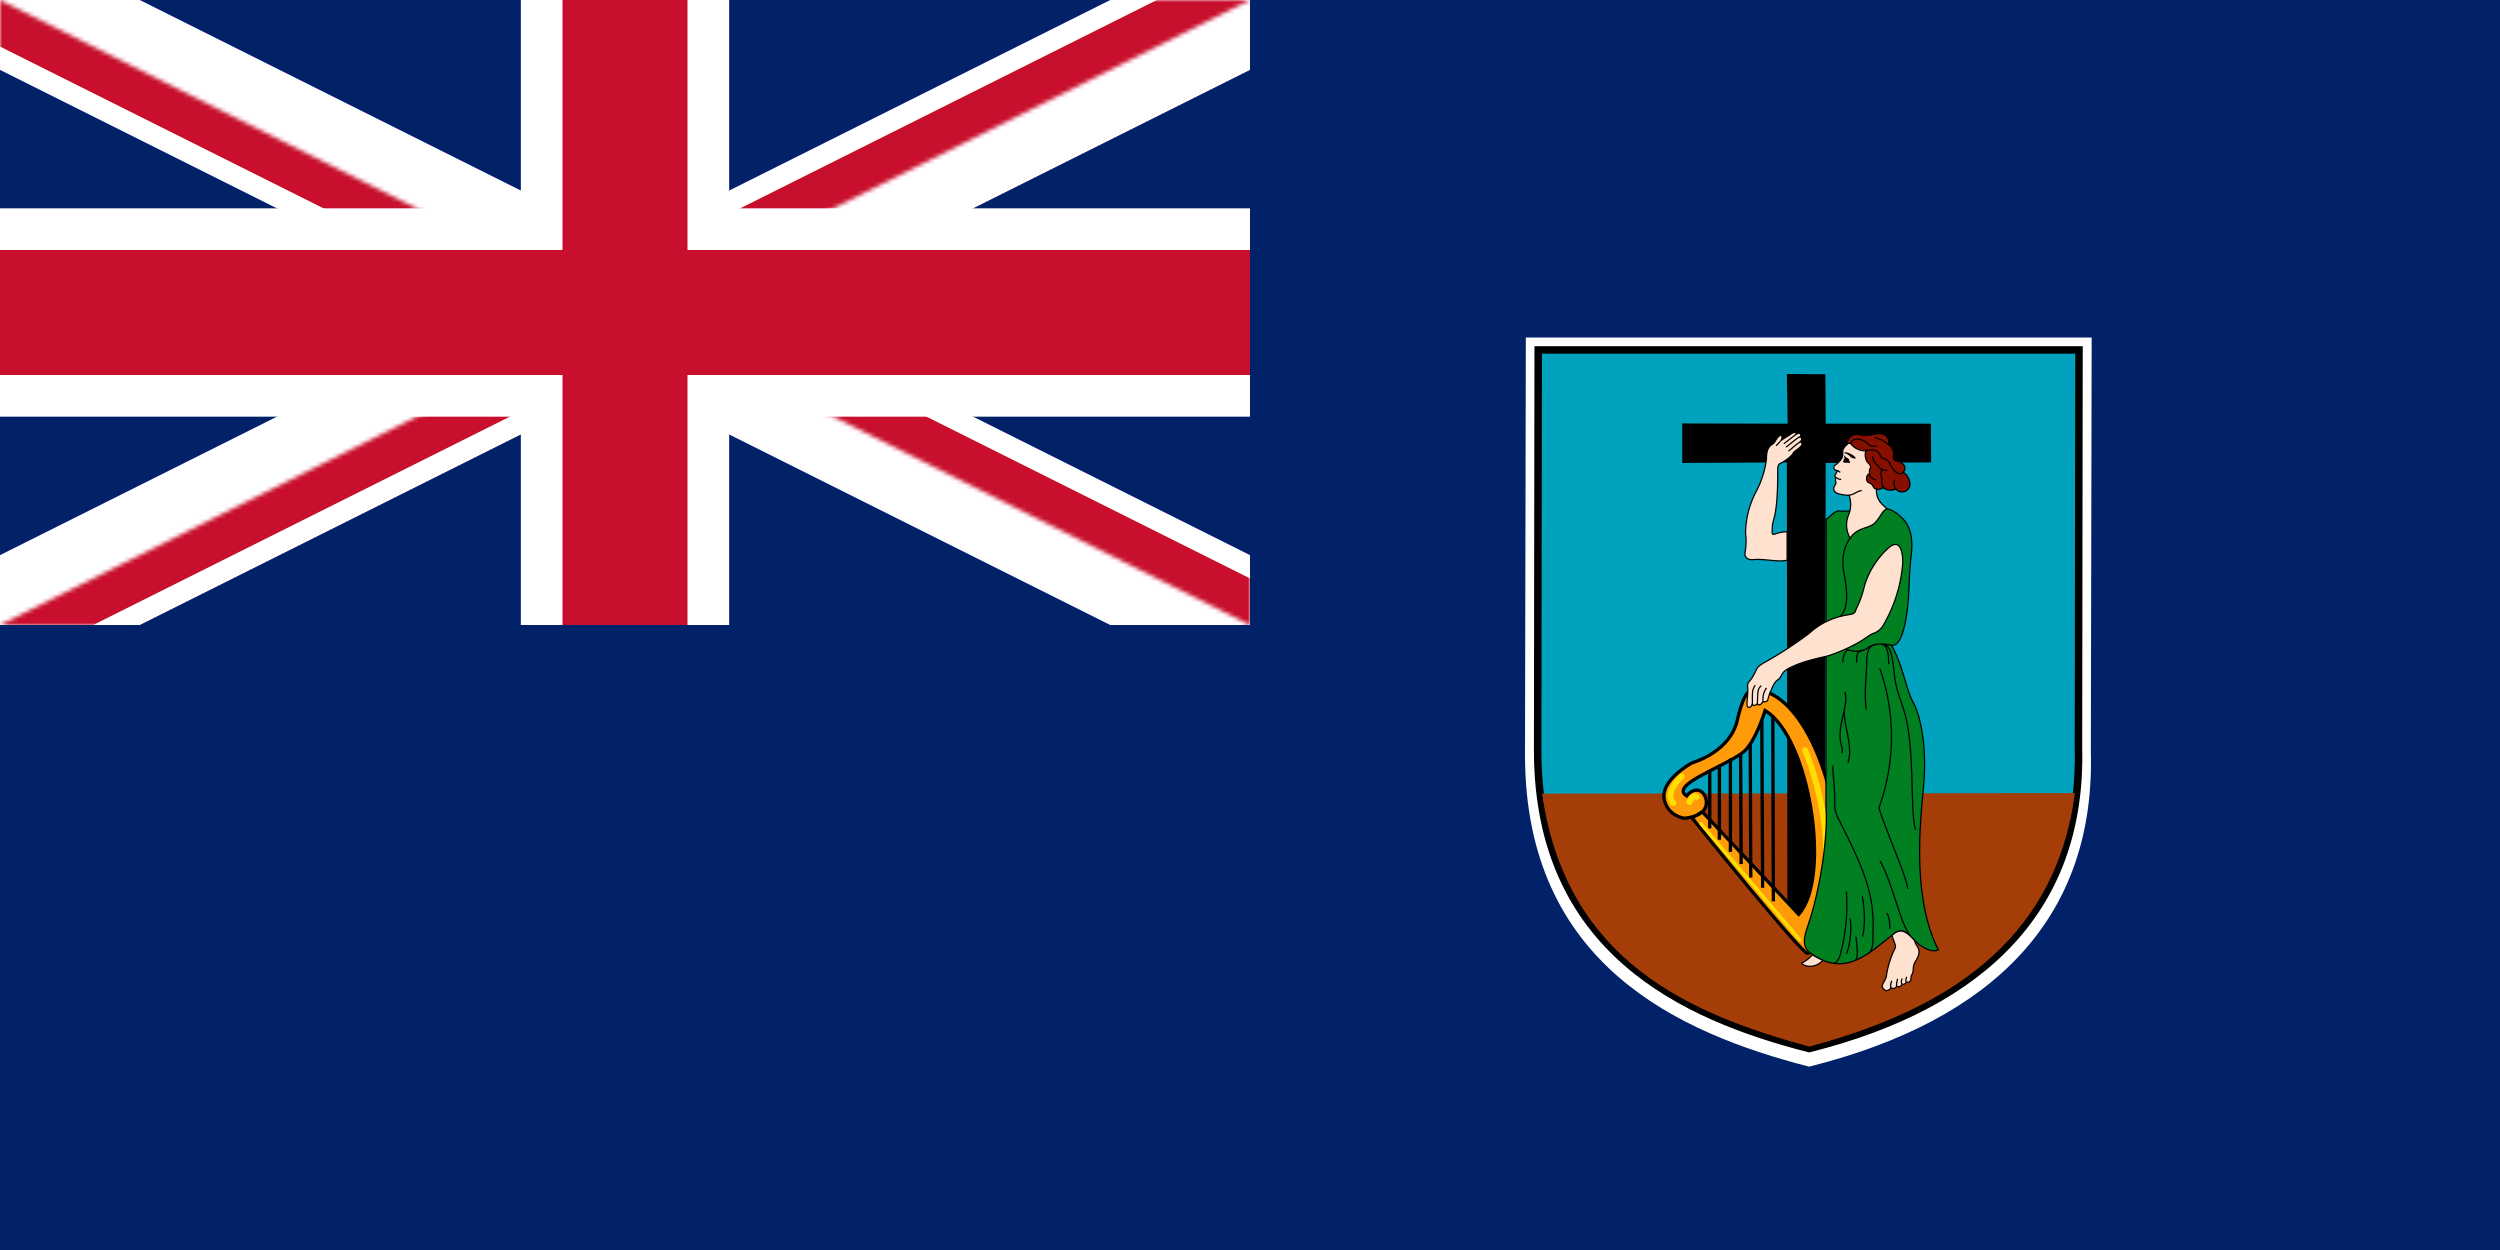 <svg xmlns="http://www.w3.org/2000/svg" width="600" height="300" fill="none"><rect width="100%" height="100%" fill="#808080" stroke="none"/><g clip-path="url(#a)"><path fill="#fff" d="M0 0h600v300H0z"/><path fill="#012169" d="M0 0h600v300H0z"/><path fill="#fff" d="M366.198 81H502l-.198 99.234c1.123 39.816-23.063 64.574-67.604 75.766-31.654-8.14-68.066-24.758-68.198-74.612z"/><path fill="#00A2BD" stroke="#000" stroke-width="1.8" d="M369.171 83.985h129.788l-.132 95.097c1.058 38.188-22.072 61.86-64.63 72.577-30.266-7.733-65.092-23.74-65.158-71.492z"/><path fill="#A53D08" d="M497.969 190.341c-4.758 36.425-32.116 52.365-63.77 60.843-28.086-7.732-58.286-20.077-64.101-60.707z"/><path fill="#000" d="m429.044 101.688-.198-11.938 9.252.068.066 11.87h25.244l.066 9.292-25.31.136-.198 109.477-8.988.068-.132-109.681-25.112.136v-9.496z"/><path fill="#FF9A08" fill-rule="evenodd" stroke="#000" stroke-width=".8" d="m408.557 194.818 23.129 24.622c7.996-9.021 2.445-42.733-8.062-48.905-1.256 4.002-3.37 8.818-5.683 10.31-4.956 3.527-17.248 7.597-13.151 10.174.925-1.288 3.37-2.509 4.56.407 1.322 4.681-5.155 4.952-5.155 4.952s-4.097-.543-4.824-4.748c-.661-4.341 6.146-8.275 6.741-8.547.528-.203 9.45-2.713 10.97-10.785 1.916-8.003 3.833-6.782 4.163-6.918 11.697 1.153 19.296 22.587 19.759 37.645.396 15.058-5.948 25.097-7.137 25.775-1.124.611-27.755-32.49-27.755-32.49z" clip-rule="evenodd"/><path fill="#FF9A08" d="m425.475 171.892.132 44.428zm-2.643.881.198 40.291zm-2.776 5.834.132 32.015zm-2.313 2.238.132 26.521zm-2.445 1.221v22.384zm-2.643 1.764v17.703zm-2.313 1.424v13.566z"/><path stroke="#000" stroke-width=".8" d="m425.475 171.892.132 44.428m-2.775-43.547.198 40.291m-2.974-34.457.132 32.015m-2.445-29.777.132 26.521m-2.577-25.3v22.384m-2.643-20.62v17.703m-2.313-16.279v13.566"/><path stroke="#FFDF00" stroke-linecap="round" stroke-width=".8" d="m408.227 197.667 23.79 27.945"/><path stroke="#FFDF00" stroke-linecap="round" stroke-width="1.4" d="M433.206 180.031s10.838 24.215.793 44.089m-28.548-31.608s.793-2.103 1.784-1.221m-3.634-4.952s-4.362 3.866-1.983 6.444"/><path fill="#008021" stroke="#000" stroke-width=".3" d="M438.296 124.682c1.52-1.356 2.379-2.238 3.37-2.035.992.136 2.313 0 3.305-.271a20 20 0 0 1 7.93-.271c.661.135 1.652.474 3.04 1.695 1.387 1.221 3.436 3.392 2.775 9.225s-.463 8.343-.793 11.667c-.529 5.765-1.784 10.513-3.965 10.174 2.974 5.427 3.304 10.175 5.287 13.905 1.982 3.731 3.172 11.396 2.445 19.671-.793 8.343-2.908 26.928 3.502 39.477-1.057.746-3.634 0-5.947-2.51s-3.304-2.442-5.155-.95c-5.815 4.545-11.234 10.039-19.23 4.545-1.85-1.221-2.379-2.713-1.057-6.58 3.304-9.496 4.956-22.655 4.427-28.759z"/><path fill="#FFE1CF" stroke="#000" stroke-width=".3" d="M443.779 118.849a6.67 6.67 0 0 1-.066 4.612 6.25 6.25 0 0 0 .331 5.698c1.784-2.713 4.361-2.17 5.947-3.663 1.454-1.56 1.784-3.052 2.908-3.391-1.124-1.018-2.842-2.171-2.511-5.087.396-2.985 4.427-5.427.793-9.904a5.3 5.3 0 0 0-2.065-1.644 5.16 5.16 0 0 0-5.043.464 5.4 5.4 0 0 0-1.748 1.994c-.198.543.133 1.628-.462 2.307a5.3 5.3 0 0 1-1.388 1.356c-.33.272-.529.611-.132 1.085.132.204.396.204.661.272l-.529 1.017c-.198.204-.132.407.132.679-.33.881.265 1.017-.132 1.695-.396.611-.793 1.357.397 2.035.396.204 1.982.543 2.907.475ZM428.91 134.45c-2.114.542-5.551-.407-8.128-.136-1.189.136-2.114-.475-1.982-1.628.198-1.153.396-2.984.132-4.612a21.9 21.9 0 0 1 2.511-10.039 22.8 22.8 0 0 0 2.511-7.868c0-1.289.132-2.646 1.19-3.392.793-.474.925-.949 1.189-1.356.661-1.018 1.322-1.221 1.322-.679.066.34 0 .679-.331 1.086.661-.543 1.851-1.221 2.115-1.357.264-.271 1.586-1.221 1.652-.271.529-.272.925-.272 1.058 0 .132.339 0 .475-.199.678.397 0 .793.611 0 1.221.463-.136.859.543.133 1.153-.661.678-1.587 1.085-1.785 1.628-.264.543-2.114 1.967-2.841 2.238-.727.34-.793.747-.793 1.832 0 12.073-1.322 11.056-1.322 14.041 0 .678-.198 1.424.529 1.22a9.7 9.7 0 0 1 3.039-.61v6.851Zm.463 25.911c3.436-1.764 7.401-2.442 9.45-2.985a40.7 40.7 0 0 0 6.873-2.984c1.652-.882 2.973-2.035 3.899-2.374a4.33 4.33 0 0 0 2.511-2.171 34.84 34.84 0 0 0 4.56-14.787c0-2.713-.661-5.833-3.305-3.663a20.1 20.1 0 0 0-5.815 8.954c-1.057 4.341-1.982 5.358-2.181 6.172-.264.882-1.057.882-2.114 1.086a17.45 17.45 0 0 0-8.988 4.341 89.5 89.5 0 0 1-9.384 6.24c-2.445 1.424-2.907 1.56-3.436 2.713-.529 1.086-1.057 2.035-1.454 2.442-.528.543-.661 1.085-.528 1.764.066.542-.133 2.848-.199 3.662 0 .814.199.95.463 1.018.264 0 .661-.136.859-1.085-.132.949 1.123.678 1.189-.068 0 1.017 1.322.407 1.322-.543 0 .678 1.124.204 1.124 0 .264-.882.462-1.696.793-2.306.396-.95.859-2.171 1.784-2.713.991-.814.528-1.628 2.577-2.713Zm24.715 64.098c.199.882.661 1.832.793 2.442.132.543-.132.746-.264 1.086a22.6 22.6 0 0 0-1.85 5.969c0 .814-.661 1.627-.859 2.17-.331.543-.199 1.018.528 1.56.265.204 1.322-.135 1.388-.678.463.407 1.057.271 1.388-.339.396.339.991.135 1.321-.475.331.203.86-.204 1.058-.543.528.272 1.057 0 1.057-1.085 0-.271.198-.678.331-.882.132-.271.198-.746.198-1.153 0-.475.198-1.356.595-1.899.396-.678.991-1.696.726-2.713-.264-.95-.66-.882-.991-2.171-.859-.949-1.982-2.17-3.172-2.306-1.189 0-1.85.746-2.247 1.017Zm-21.741 6.716c1.123 1.085 3.502 1.085 5.154-.679-.594-.271-1.982-.949-2.511-1.356a8.2 8.2 0 0 1-2.643 2.035Z"/><path fill="#870F00" stroke="#000" stroke-width=".3" d="M443.186 106.775c.396-2.713 2.312-2.713 3.502-2.374.529.068 1.718.204 2.908-.135 2.247-.611 3.965.203 3.7 2.441.661.475 1.322 1.56 1.124 2.51-.066.95.132 1.357.925 1.425.859.135 2.643 1.22 1.454 2.713 1.123.678 1.982 2.509 1.388 3.662-.595 1.221-2.379 1.425-3.172.34-.86.407-2.181.474-3.04-.407-.595.678-1.983.61-2.313 0-.265-.679-.661-.95-1.256-1.153s-.661-1.9.264-2.103c-.066-.543 0-1.085.199-1.357.198-.271 0-.814-.529-1.221-.529-.474-.991-2.035-.463-2.984-.925.339-2.907-.611-3.304-1.221-.462-.678-1.057-.678-1.387-.136Z"/><path stroke="#000" stroke-width=".3" d="M443.779 118.849c1.454-.203 1.983-1.085 3.04-1.085m-6.212-3.188.331.203c.264.204.661.272.925.272m-.859-2.103.661.407m2.775-6.58c-.859-.881 1.454-2.577 3.965-.135.529.542 1.652.542 1.983.407m-2.511 1.085c1.189-.271 2.841-.271 3.37 1.085.529 1.357 1.52.407 2.313 2.035.793 1.56 1.982 3.256 3.304 2.035m-4.89 3.663a2.8 2.8 0 0 1-.355-1.057 2.8 2.8 0 0 1 .09-1.114c-.462-.542-.264-1.695 0-2.238m-3.039 1.153c0 .475.66 1.357 1.586 1.492m4.758 2.171c-.529-.678-.463-1.357-.331-2.171"/><path stroke="#000" stroke-width=".3" d="M449.464 109.489c0 .746.396 1.695 1.057 2.035a2.47 2.47 0 0 0 2.511 1.356m.264-6.104a7.13 7.13 0 0 0-3.436-1.764m-5.815 24.147c-1.322 1.832-2.115 4.341-1.586 7.868.661 3.528 1.586 8.683-.859 10.989m12.291 6.851c-1.718-.475-4.229-.475-5.617.61-1.322 1.018-3.701 1.085-5.221.271"/><path stroke="#000" stroke-width=".3" d="M450.19 154.663c-1.52.271-2.181 1.424-2.181 4.341 0 2.849-.661 7.054-.132 11.26m-.397-14.312c-1.057.271-2.115.271-1.85 3.052m-3.37 0c.066-1.628.66-3.256 1.718-2.917m9.317 3.324c0-3.798-.793-4.816-1.85-4.748 1.454 0 2.445.204 3.106 6.24.397 4.613 1.322 6.105 2.445 9.768 2.71 9.225 1.322 23.401 2.71 28.488m-8.525-38.663a49.63 49.63 0 0 1-.265 33.44c3.172 9.089 6.344 15.669 6.939 19.4m-15.794-32.559c.529-1.967-1.454-2.17.265-9.021.727-2.984.859-4.748.396-5.698"/><path stroke="#000" stroke-width=".3" d="M442.722 170.128c-.66 2.985 2.181 8.682.793 12.888m-3.634.746c0 2.713.595 6.105.462 8.818-.132 2.645.926 3.866 2.115 6.376 4.494 9.089 7.401 15.533 7.071 24.079-.132 1.628.397 4.884-1.189 5.833m-8.327 2.307c.463 0 .925-.272 1.52-1.628a45 45 0 0 0 1.586-15.601m.925 6.512c.264 1.763.264 5.426-.859 8.41"/><path stroke="#000" stroke-width=".3" d="M446.952 215.099c.66 3.798.66 7.258.066 9.7m-1.586 0c.132 1.492.793 5.426-.331 5.765m6.08-23.944c2.842 4.545 5.022 15.737 7.401 18.043m-5.022-1.764c0-1.221-.066-2.984-.793-3.798m-29.672-51.008c.066-.814-.066-1.628.859-2.984m-2.18 3.527c.132-2.985.066-3.256.925-4.07m-2.115 4.138c0-2.171-.198-2.917.661-4.274m9.847-60.232-2.974 2.306m3.833-1.628c-.331 0-1.388.95-3.305 2.442m3.371-1.221c-.661.271-1.719 1.357-2.776 2.171m-1.916-2.375-1.058 1.086m27.557 130.029c-.132-.136-.132-.882.198-1.628m1.256 1.289c-.264-.204 0-1.153.132-1.764m1.124 1.289c-.265-.136-.331-.678 0-1.357m.991.814c-.132 0-.198-.407.066-1.221"/><path fill="#000" d="M442.591 109.285c.528.678 1.123.678 1.189 1.085.132.543.198.543.264.679.133.135-.264.135-.396 0h-.925c-.265 0-.529-.34-.397-.34.198-.067.198-.135.132-.271 0-.203.133-.407.265-.475l-.066-.203c-.133-.204-.199-.679-.066-.543zm.33-.746a4.2 4.2 0 0 1 2.247 1.085c.462.543.066.407-.132.407-.199 0-.661-.136-.926-.407a3 3 0 0 0-1.255-.814c-.198 0-.397-.271 0-.271z"/><g clip-path="url(#b)"><path fill="#fff" d="M0 0h300v150H0z"/><path fill="#012169" d="M0 0v150h300V0z"/><path fill="#000" d="m0 0 300 150Zm300 0L0 150Z"/><path stroke="#fff" stroke-width="30" d="m0 0 300 150m0-150L0 150"/><mask id="c" width="300" height="150" x="0" y="0" maskUnits="userSpaceOnUse" style="mask-type:luminance"><path fill="#fff" d="M150 75h150v75zm0 0v75H0zm0 0H0V0zm0 0V0h150z"/></mask><g mask="url(#c)"><path fill="#000" d="m0 0 300 150Zm300 0L0 150Z"/><path stroke="#C8102E" stroke-width="20" d="m0 0 300 150m0-150L0 150"/></g><path fill="#000" d="M150 0v150ZM0 75h300Z"/><path stroke="#fff" stroke-width="50" d="M150 0v150M0 75h300"/><path fill="#000" d="M150 0v150ZM0 75h300Z"/><path stroke="#C8102E" stroke-width="30" d="M150 0v150M0 75h300"/></g></g><defs><clipPath id="a"><path fill="#fff" d="M0 0h600v300H0z"/></clipPath><clipPath id="b"><path fill="#fff" d="M0 0h300v150H0z"/></clipPath></defs></svg>